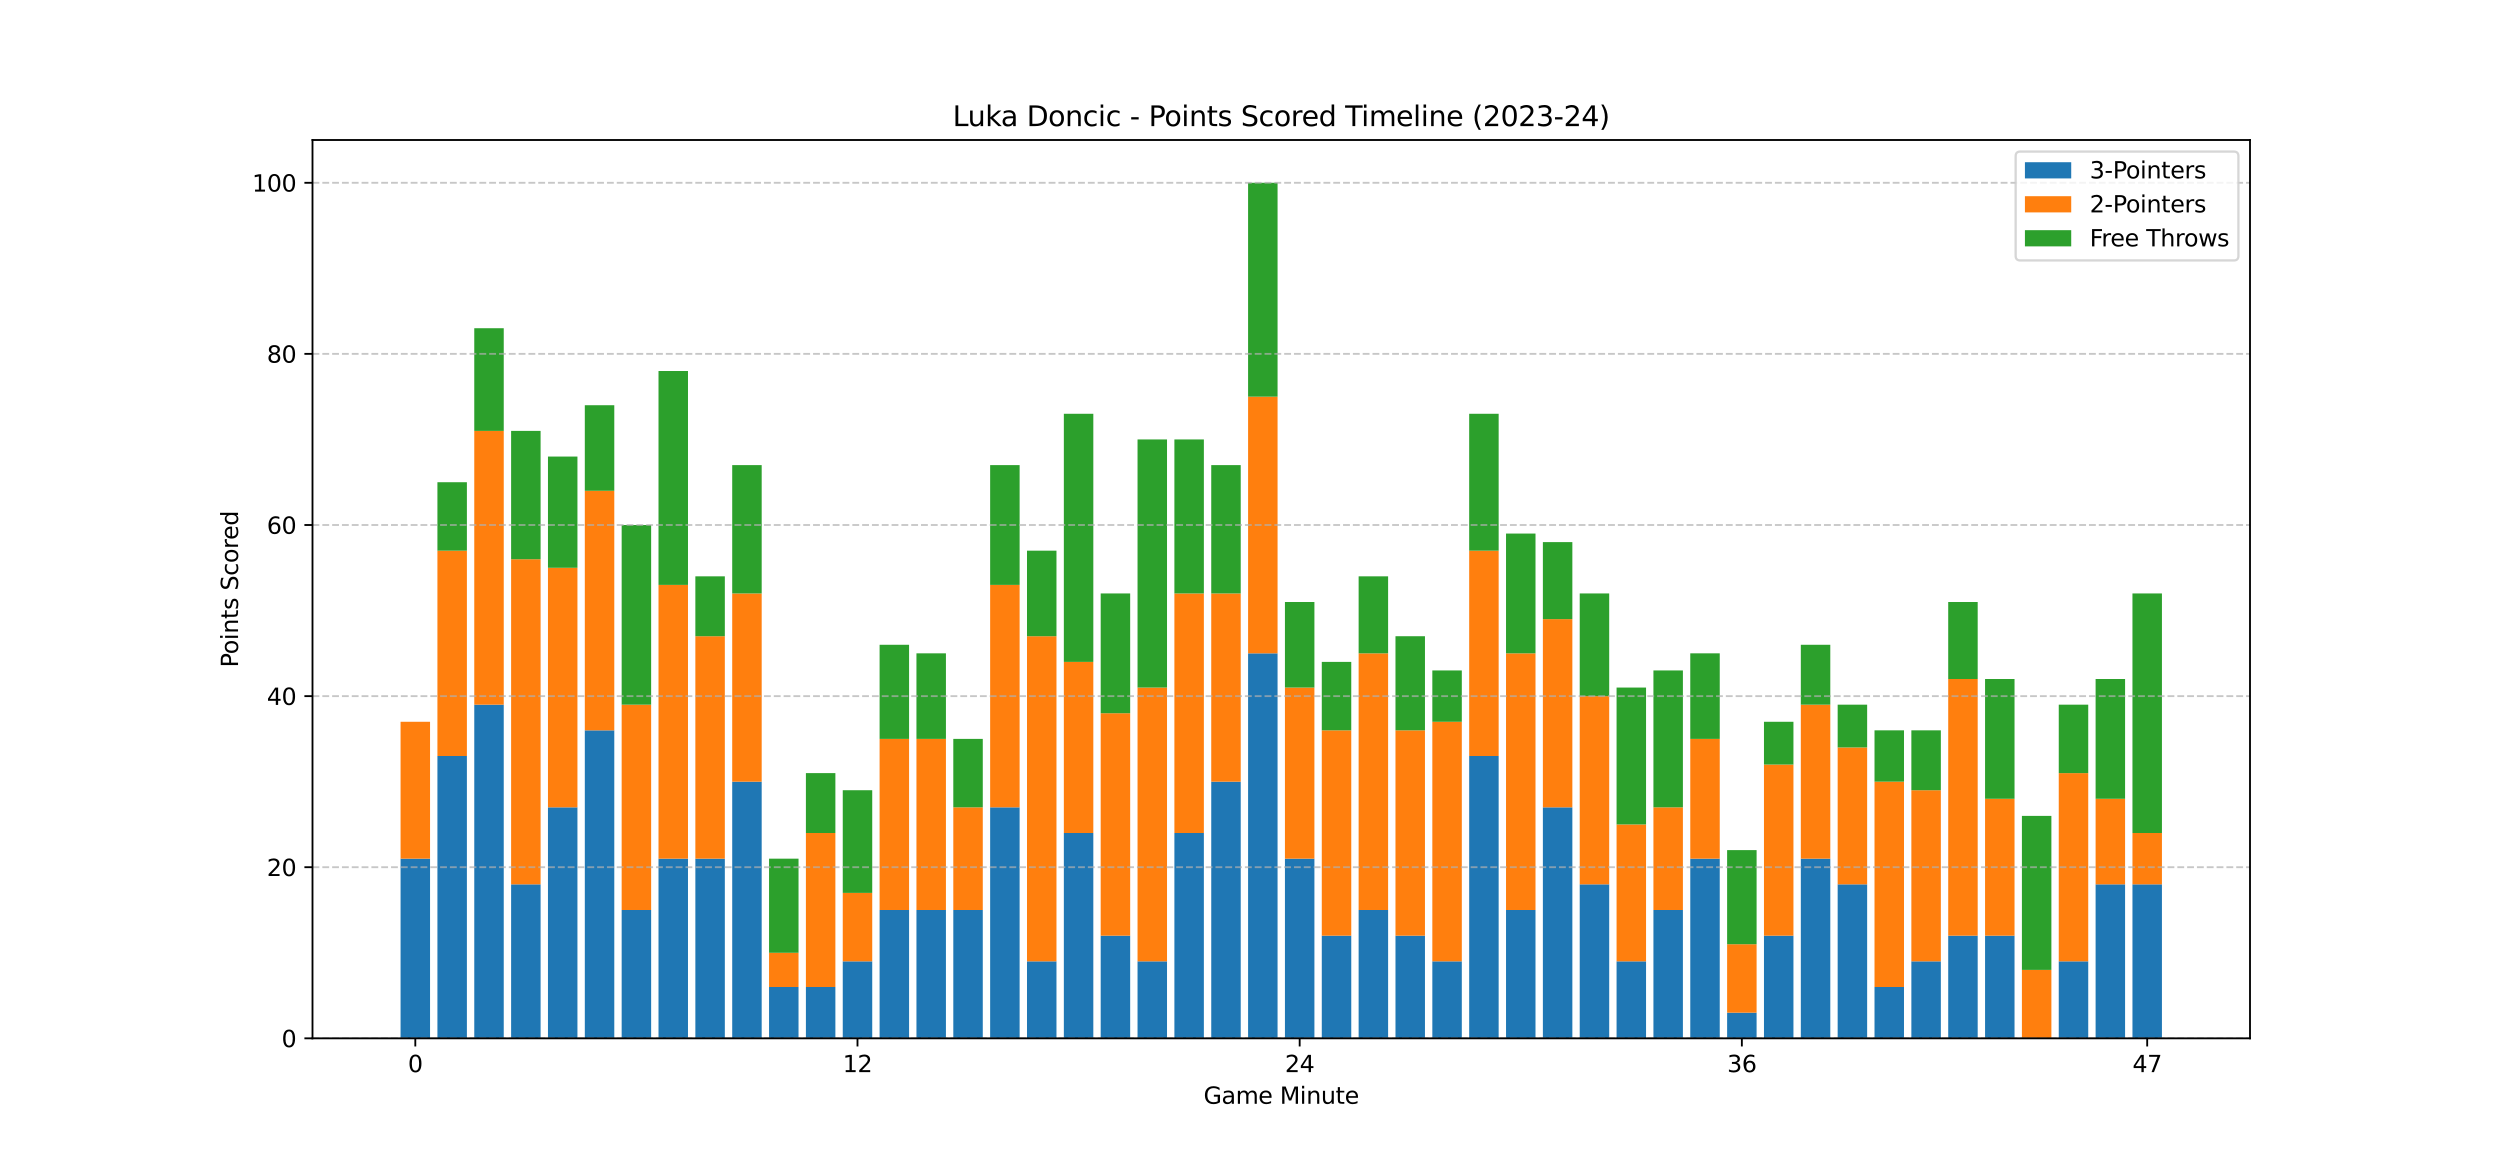 <?xml version="1.0" encoding="utf-8" standalone="no"?>
<!DOCTYPE svg PUBLIC "-//W3C//DTD SVG 1.1//EN"
  "http://www.w3.org/Graphics/SVG/1.1/DTD/svg11.dtd">
<svg xmlns:xlink="http://www.w3.org/1999/xlink" width="1080pt" height="504pt" viewBox="0 0 1080 504" xmlns="http://www.w3.org/2000/svg" version="1.1">
 <defs>
  <style type="text/css">*{stroke-linejoin: round; stroke-linecap: butt}</style>
 </defs>
 <g id="figure_1">
  <g id="patch_1">
   <path d="M 0 504 
L 1080 504 
L 1080 0 
L 0 0 
z
" style="fill: #ffffff"/>
  </g>
  <g id="axes_1">
   <g id="patch_2">
    <path d="M 135 448.56 
L 972 448.56 
L 972 60.48 
L 135 60.48 
z
" style="fill: #ffffff"/>
   </g>
   <g id="patch_3">
    <path d="M 173.045 448.56 
L 185.78 448.56 
L 185.78 370.944 
L 173.045 370.944 
z
" clip-path="url(#p1719768bcd)" style="fill: #1f77b4"/>
   </g>
   <g id="patch_4">
    <path d="M 188.964 448.56 
L 201.699 448.56 
L 201.699 326.592 
L 188.964 326.592 
z
" clip-path="url(#p1719768bcd)" style="fill: #1f77b4"/>
   </g>
   <g id="patch_5">
    <path d="M 204.883 448.56 
L 217.618 448.56 
L 217.618 304.416 
L 204.883 304.416 
z
" clip-path="url(#p1719768bcd)" style="fill: #1f77b4"/>
   </g>
   <g id="patch_6">
    <path d="M 220.801 448.56 
L 233.536 448.56 
L 233.536 382.032 
L 220.801 382.032 
z
" clip-path="url(#p1719768bcd)" style="fill: #1f77b4"/>
   </g>
   <g id="patch_7">
    <path d="M 236.72 448.56 
L 249.455 448.56 
L 249.455 348.768 
L 236.72 348.768 
z
" clip-path="url(#p1719768bcd)" style="fill: #1f77b4"/>
   </g>
   <g id="patch_8">
    <path d="M 252.638 448.56 
L 265.373 448.56 
L 265.373 315.504 
L 252.638 315.504 
z
" clip-path="url(#p1719768bcd)" style="fill: #1f77b4"/>
   </g>
   <g id="patch_9">
    <path d="M 268.557 448.56 
L 281.292 448.56 
L 281.292 393.12 
L 268.557 393.12 
z
" clip-path="url(#p1719768bcd)" style="fill: #1f77b4"/>
   </g>
   <g id="patch_10">
    <path d="M 284.476 448.56 
L 297.211 448.56 
L 297.211 370.944 
L 284.476 370.944 
z
" clip-path="url(#p1719768bcd)" style="fill: #1f77b4"/>
   </g>
   <g id="patch_11">
    <path d="M 300.394 448.56 
L 313.129 448.56 
L 313.129 370.944 
L 300.394 370.944 
z
" clip-path="url(#p1719768bcd)" style="fill: #1f77b4"/>
   </g>
   <g id="patch_12">
    <path d="M 316.313 448.56 
L 329.048 448.56 
L 329.048 337.68 
L 316.313 337.68 
z
" clip-path="url(#p1719768bcd)" style="fill: #1f77b4"/>
   </g>
   <g id="patch_13">
    <path d="M 332.231 448.56 
L 344.966 448.56 
L 344.966 426.384 
L 332.231 426.384 
z
" clip-path="url(#p1719768bcd)" style="fill: #1f77b4"/>
   </g>
   <g id="patch_14">
    <path d="M 348.15 448.56 
L 360.885 448.56 
L 360.885 426.384 
L 348.15 426.384 
z
" clip-path="url(#p1719768bcd)" style="fill: #1f77b4"/>
   </g>
   <g id="patch_15">
    <path d="M 364.069 448.56 
L 376.804 448.56 
L 376.804 415.296 
L 364.069 415.296 
z
" clip-path="url(#p1719768bcd)" style="fill: #1f77b4"/>
   </g>
   <g id="patch_16">
    <path d="M 379.987 448.56 
L 392.722 448.56 
L 392.722 393.12 
L 379.987 393.12 
z
" clip-path="url(#p1719768bcd)" style="fill: #1f77b4"/>
   </g>
   <g id="patch_17">
    <path d="M 395.906 448.56 
L 408.641 448.56 
L 408.641 393.12 
L 395.906 393.12 
z
" clip-path="url(#p1719768bcd)" style="fill: #1f77b4"/>
   </g>
   <g id="patch_18">
    <path d="M 411.824 448.56 
L 424.559 448.56 
L 424.559 393.12 
L 411.824 393.12 
z
" clip-path="url(#p1719768bcd)" style="fill: #1f77b4"/>
   </g>
   <g id="patch_19">
    <path d="M 427.743 448.56 
L 440.478 448.56 
L 440.478 348.768 
L 427.743 348.768 
z
" clip-path="url(#p1719768bcd)" style="fill: #1f77b4"/>
   </g>
   <g id="patch_20">
    <path d="M 443.662 448.56 
L 456.397 448.56 
L 456.397 415.296 
L 443.662 415.296 
z
" clip-path="url(#p1719768bcd)" style="fill: #1f77b4"/>
   </g>
   <g id="patch_21">
    <path d="M 459.58 448.56 
L 472.315 448.56 
L 472.315 359.856 
L 459.58 359.856 
z
" clip-path="url(#p1719768bcd)" style="fill: #1f77b4"/>
   </g>
   <g id="patch_22">
    <path d="M 475.499 448.56 
L 488.234 448.56 
L 488.234 404.208 
L 475.499 404.208 
z
" clip-path="url(#p1719768bcd)" style="fill: #1f77b4"/>
   </g>
   <g id="patch_23">
    <path d="M 491.417 448.56 
L 504.152 448.56 
L 504.152 415.296 
L 491.417 415.296 
z
" clip-path="url(#p1719768bcd)" style="fill: #1f77b4"/>
   </g>
   <g id="patch_24">
    <path d="M 507.336 448.56 
L 520.071 448.56 
L 520.071 359.856 
L 507.336 359.856 
z
" clip-path="url(#p1719768bcd)" style="fill: #1f77b4"/>
   </g>
   <g id="patch_25">
    <path d="M 523.255 448.56 
L 535.99 448.56 
L 535.99 337.68 
L 523.255 337.68 
z
" clip-path="url(#p1719768bcd)" style="fill: #1f77b4"/>
   </g>
   <g id="patch_26">
    <path d="M 539.173 448.56 
L 551.908 448.56 
L 551.908 282.24 
L 539.173 282.24 
z
" clip-path="url(#p1719768bcd)" style="fill: #1f77b4"/>
   </g>
   <g id="patch_27">
    <path d="M 555.092 448.56 
L 567.827 448.56 
L 567.827 370.944 
L 555.092 370.944 
z
" clip-path="url(#p1719768bcd)" style="fill: #1f77b4"/>
   </g>
   <g id="patch_28">
    <path d="M 571.01 448.56 
L 583.745 448.56 
L 583.745 404.208 
L 571.01 404.208 
z
" clip-path="url(#p1719768bcd)" style="fill: #1f77b4"/>
   </g>
   <g id="patch_29">
    <path d="M 586.929 448.56 
L 599.664 448.56 
L 599.664 393.12 
L 586.929 393.12 
z
" clip-path="url(#p1719768bcd)" style="fill: #1f77b4"/>
   </g>
   <g id="patch_30">
    <path d="M 602.848 448.56 
L 615.583 448.56 
L 615.583 404.208 
L 602.848 404.208 
z
" clip-path="url(#p1719768bcd)" style="fill: #1f77b4"/>
   </g>
   <g id="patch_31">
    <path d="M 618.766 448.56 
L 631.501 448.56 
L 631.501 415.296 
L 618.766 415.296 
z
" clip-path="url(#p1719768bcd)" style="fill: #1f77b4"/>
   </g>
   <g id="patch_32">
    <path d="M 634.685 448.56 
L 647.42 448.56 
L 647.42 326.592 
L 634.685 326.592 
z
" clip-path="url(#p1719768bcd)" style="fill: #1f77b4"/>
   </g>
   <g id="patch_33">
    <path d="M 650.603 448.56 
L 663.338 448.56 
L 663.338 393.12 
L 650.603 393.12 
z
" clip-path="url(#p1719768bcd)" style="fill: #1f77b4"/>
   </g>
   <g id="patch_34">
    <path d="M 666.522 448.56 
L 679.257 448.56 
L 679.257 348.768 
L 666.522 348.768 
z
" clip-path="url(#p1719768bcd)" style="fill: #1f77b4"/>
   </g>
   <g id="patch_35">
    <path d="M 682.441 448.56 
L 695.176 448.56 
L 695.176 382.032 
L 682.441 382.032 
z
" clip-path="url(#p1719768bcd)" style="fill: #1f77b4"/>
   </g>
   <g id="patch_36">
    <path d="M 698.359 448.56 
L 711.094 448.56 
L 711.094 415.296 
L 698.359 415.296 
z
" clip-path="url(#p1719768bcd)" style="fill: #1f77b4"/>
   </g>
   <g id="patch_37">
    <path d="M 714.278 448.56 
L 727.013 448.56 
L 727.013 393.12 
L 714.278 393.12 
z
" clip-path="url(#p1719768bcd)" style="fill: #1f77b4"/>
   </g>
   <g id="patch_38">
    <path d="M 730.196 448.56 
L 742.931 448.56 
L 742.931 370.944 
L 730.196 370.944 
z
" clip-path="url(#p1719768bcd)" style="fill: #1f77b4"/>
   </g>
   <g id="patch_39">
    <path d="M 746.115 448.56 
L 758.85 448.56 
L 758.85 437.472 
L 746.115 437.472 
z
" clip-path="url(#p1719768bcd)" style="fill: #1f77b4"/>
   </g>
   <g id="patch_40">
    <path d="M 762.034 448.56 
L 774.769 448.56 
L 774.769 404.208 
L 762.034 404.208 
z
" clip-path="url(#p1719768bcd)" style="fill: #1f77b4"/>
   </g>
   <g id="patch_41">
    <path d="M 777.952 448.56 
L 790.687 448.56 
L 790.687 370.944 
L 777.952 370.944 
z
" clip-path="url(#p1719768bcd)" style="fill: #1f77b4"/>
   </g>
   <g id="patch_42">
    <path d="M 793.871 448.56 
L 806.606 448.56 
L 806.606 382.032 
L 793.871 382.032 
z
" clip-path="url(#p1719768bcd)" style="fill: #1f77b4"/>
   </g>
   <g id="patch_43">
    <path d="M 809.789 448.56 
L 822.524 448.56 
L 822.524 426.384 
L 809.789 426.384 
z
" clip-path="url(#p1719768bcd)" style="fill: #1f77b4"/>
   </g>
   <g id="patch_44">
    <path d="M 825.708 448.56 
L 838.443 448.56 
L 838.443 415.296 
L 825.708 415.296 
z
" clip-path="url(#p1719768bcd)" style="fill: #1f77b4"/>
   </g>
   <g id="patch_45">
    <path d="M 841.627 448.56 
L 854.362 448.56 
L 854.362 404.208 
L 841.627 404.208 
z
" clip-path="url(#p1719768bcd)" style="fill: #1f77b4"/>
   </g>
   <g id="patch_46">
    <path d="M 857.545 448.56 
L 870.28 448.56 
L 870.28 404.208 
L 857.545 404.208 
z
" clip-path="url(#p1719768bcd)" style="fill: #1f77b4"/>
   </g>
   <g id="patch_47">
    <path d="M 873.464 448.56 
L 886.199 448.56 
L 886.199 448.56 
L 873.464 448.56 
z
" clip-path="url(#p1719768bcd)" style="fill: #1f77b4"/>
   </g>
   <g id="patch_48">
    <path d="M 889.382 448.56 
L 902.117 448.56 
L 902.117 415.296 
L 889.382 415.296 
z
" clip-path="url(#p1719768bcd)" style="fill: #1f77b4"/>
   </g>
   <g id="patch_49">
    <path d="M 905.301 448.56 
L 918.036 448.56 
L 918.036 382.032 
L 905.301 382.032 
z
" clip-path="url(#p1719768bcd)" style="fill: #1f77b4"/>
   </g>
   <g id="patch_50">
    <path d="M 921.22 448.56 
L 933.955 448.56 
L 933.955 382.032 
L 921.22 382.032 
z
" clip-path="url(#p1719768bcd)" style="fill: #1f77b4"/>
   </g>
   <g id="patch_51">
    <path d="M 173.045 370.944 
L 185.78 370.944 
L 185.78 311.808 
L 173.045 311.808 
z
" clip-path="url(#p1719768bcd)" style="fill: #ff7f0e"/>
   </g>
   <g id="patch_52">
    <path d="M 188.964 326.592 
L 201.699 326.592 
L 201.699 237.888 
L 188.964 237.888 
z
" clip-path="url(#p1719768bcd)" style="fill: #ff7f0e"/>
   </g>
   <g id="patch_53">
    <path d="M 204.883 304.416 
L 217.618 304.416 
L 217.618 186.144 
L 204.883 186.144 
z
" clip-path="url(#p1719768bcd)" style="fill: #ff7f0e"/>
   </g>
   <g id="patch_54">
    <path d="M 220.801 382.032 
L 233.536 382.032 
L 233.536 241.584 
L 220.801 241.584 
z
" clip-path="url(#p1719768bcd)" style="fill: #ff7f0e"/>
   </g>
   <g id="patch_55">
    <path d="M 236.72 348.768 
L 249.455 348.768 
L 249.455 245.28 
L 236.72 245.28 
z
" clip-path="url(#p1719768bcd)" style="fill: #ff7f0e"/>
   </g>
   <g id="patch_56">
    <path d="M 252.638 315.504 
L 265.373 315.504 
L 265.373 212.016 
L 252.638 212.016 
z
" clip-path="url(#p1719768bcd)" style="fill: #ff7f0e"/>
   </g>
   <g id="patch_57">
    <path d="M 268.557 393.12 
L 281.292 393.12 
L 281.292 304.416 
L 268.557 304.416 
z
" clip-path="url(#p1719768bcd)" style="fill: #ff7f0e"/>
   </g>
   <g id="patch_58">
    <path d="M 284.476 370.944 
L 297.211 370.944 
L 297.211 252.672 
L 284.476 252.672 
z
" clip-path="url(#p1719768bcd)" style="fill: #ff7f0e"/>
   </g>
   <g id="patch_59">
    <path d="M 300.394 370.944 
L 313.129 370.944 
L 313.129 274.848 
L 300.394 274.848 
z
" clip-path="url(#p1719768bcd)" style="fill: #ff7f0e"/>
   </g>
   <g id="patch_60">
    <path d="M 316.313 337.68 
L 329.048 337.68 
L 329.048 256.368 
L 316.313 256.368 
z
" clip-path="url(#p1719768bcd)" style="fill: #ff7f0e"/>
   </g>
   <g id="patch_61">
    <path d="M 332.231 426.384 
L 344.966 426.384 
L 344.966 411.6 
L 332.231 411.6 
z
" clip-path="url(#p1719768bcd)" style="fill: #ff7f0e"/>
   </g>
   <g id="patch_62">
    <path d="M 348.15 426.384 
L 360.885 426.384 
L 360.885 359.856 
L 348.15 359.856 
z
" clip-path="url(#p1719768bcd)" style="fill: #ff7f0e"/>
   </g>
   <g id="patch_63">
    <path d="M 364.069 415.296 
L 376.804 415.296 
L 376.804 385.728 
L 364.069 385.728 
z
" clip-path="url(#p1719768bcd)" style="fill: #ff7f0e"/>
   </g>
   <g id="patch_64">
    <path d="M 379.987 393.12 
L 392.722 393.12 
L 392.722 319.2 
L 379.987 319.2 
z
" clip-path="url(#p1719768bcd)" style="fill: #ff7f0e"/>
   </g>
   <g id="patch_65">
    <path d="M 395.906 393.12 
L 408.641 393.12 
L 408.641 319.2 
L 395.906 319.2 
z
" clip-path="url(#p1719768bcd)" style="fill: #ff7f0e"/>
   </g>
   <g id="patch_66">
    <path d="M 411.824 393.12 
L 424.559 393.12 
L 424.559 348.768 
L 411.824 348.768 
z
" clip-path="url(#p1719768bcd)" style="fill: #ff7f0e"/>
   </g>
   <g id="patch_67">
    <path d="M 427.743 348.768 
L 440.478 348.768 
L 440.478 252.672 
L 427.743 252.672 
z
" clip-path="url(#p1719768bcd)" style="fill: #ff7f0e"/>
   </g>
   <g id="patch_68">
    <path d="M 443.662 415.296 
L 456.397 415.296 
L 456.397 274.848 
L 443.662 274.848 
z
" clip-path="url(#p1719768bcd)" style="fill: #ff7f0e"/>
   </g>
   <g id="patch_69">
    <path d="M 459.58 359.856 
L 472.315 359.856 
L 472.315 285.936 
L 459.58 285.936 
z
" clip-path="url(#p1719768bcd)" style="fill: #ff7f0e"/>
   </g>
   <g id="patch_70">
    <path d="M 475.499 404.208 
L 488.234 404.208 
L 488.234 308.112 
L 475.499 308.112 
z
" clip-path="url(#p1719768bcd)" style="fill: #ff7f0e"/>
   </g>
   <g id="patch_71">
    <path d="M 491.417 415.296 
L 504.152 415.296 
L 504.152 297.024 
L 491.417 297.024 
z
" clip-path="url(#p1719768bcd)" style="fill: #ff7f0e"/>
   </g>
   <g id="patch_72">
    <path d="M 507.336 359.856 
L 520.071 359.856 
L 520.071 256.368 
L 507.336 256.368 
z
" clip-path="url(#p1719768bcd)" style="fill: #ff7f0e"/>
   </g>
   <g id="patch_73">
    <path d="M 523.255 337.68 
L 535.99 337.68 
L 535.99 256.368 
L 523.255 256.368 
z
" clip-path="url(#p1719768bcd)" style="fill: #ff7f0e"/>
   </g>
   <g id="patch_74">
    <path d="M 539.173 282.24 
L 551.908 282.24 
L 551.908 171.36 
L 539.173 171.36 
z
" clip-path="url(#p1719768bcd)" style="fill: #ff7f0e"/>
   </g>
   <g id="patch_75">
    <path d="M 555.092 370.944 
L 567.827 370.944 
L 567.827 297.024 
L 555.092 297.024 
z
" clip-path="url(#p1719768bcd)" style="fill: #ff7f0e"/>
   </g>
   <g id="patch_76">
    <path d="M 571.01 404.208 
L 583.745 404.208 
L 583.745 315.504 
L 571.01 315.504 
z
" clip-path="url(#p1719768bcd)" style="fill: #ff7f0e"/>
   </g>
   <g id="patch_77">
    <path d="M 586.929 393.12 
L 599.664 393.12 
L 599.664 282.24 
L 586.929 282.24 
z
" clip-path="url(#p1719768bcd)" style="fill: #ff7f0e"/>
   </g>
   <g id="patch_78">
    <path d="M 602.848 404.208 
L 615.583 404.208 
L 615.583 315.504 
L 602.848 315.504 
z
" clip-path="url(#p1719768bcd)" style="fill: #ff7f0e"/>
   </g>
   <g id="patch_79">
    <path d="M 618.766 415.296 
L 631.501 415.296 
L 631.501 311.808 
L 618.766 311.808 
z
" clip-path="url(#p1719768bcd)" style="fill: #ff7f0e"/>
   </g>
   <g id="patch_80">
    <path d="M 634.685 326.592 
L 647.42 326.592 
L 647.42 237.888 
L 634.685 237.888 
z
" clip-path="url(#p1719768bcd)" style="fill: #ff7f0e"/>
   </g>
   <g id="patch_81">
    <path d="M 650.603 393.12 
L 663.338 393.12 
L 663.338 282.24 
L 650.603 282.24 
z
" clip-path="url(#p1719768bcd)" style="fill: #ff7f0e"/>
   </g>
   <g id="patch_82">
    <path d="M 666.522 348.768 
L 679.257 348.768 
L 679.257 267.456 
L 666.522 267.456 
z
" clip-path="url(#p1719768bcd)" style="fill: #ff7f0e"/>
   </g>
   <g id="patch_83">
    <path d="M 682.441 382.032 
L 695.176 382.032 
L 695.176 300.72 
L 682.441 300.72 
z
" clip-path="url(#p1719768bcd)" style="fill: #ff7f0e"/>
   </g>
   <g id="patch_84">
    <path d="M 698.359 415.296 
L 711.094 415.296 
L 711.094 356.16 
L 698.359 356.16 
z
" clip-path="url(#p1719768bcd)" style="fill: #ff7f0e"/>
   </g>
   <g id="patch_85">
    <path d="M 714.278 393.12 
L 727.013 393.12 
L 727.013 348.768 
L 714.278 348.768 
z
" clip-path="url(#p1719768bcd)" style="fill: #ff7f0e"/>
   </g>
   <g id="patch_86">
    <path d="M 730.196 370.944 
L 742.931 370.944 
L 742.931 319.2 
L 730.196 319.2 
z
" clip-path="url(#p1719768bcd)" style="fill: #ff7f0e"/>
   </g>
   <g id="patch_87">
    <path d="M 746.115 437.472 
L 758.85 437.472 
L 758.85 407.904 
L 746.115 407.904 
z
" clip-path="url(#p1719768bcd)" style="fill: #ff7f0e"/>
   </g>
   <g id="patch_88">
    <path d="M 762.034 404.208 
L 774.769 404.208 
L 774.769 330.288 
L 762.034 330.288 
z
" clip-path="url(#p1719768bcd)" style="fill: #ff7f0e"/>
   </g>
   <g id="patch_89">
    <path d="M 777.952 370.944 
L 790.687 370.944 
L 790.687 304.416 
L 777.952 304.416 
z
" clip-path="url(#p1719768bcd)" style="fill: #ff7f0e"/>
   </g>
   <g id="patch_90">
    <path d="M 793.871 382.032 
L 806.606 382.032 
L 806.606 322.896 
L 793.871 322.896 
z
" clip-path="url(#p1719768bcd)" style="fill: #ff7f0e"/>
   </g>
   <g id="patch_91">
    <path d="M 809.789 426.384 
L 822.524 426.384 
L 822.524 337.68 
L 809.789 337.68 
z
" clip-path="url(#p1719768bcd)" style="fill: #ff7f0e"/>
   </g>
   <g id="patch_92">
    <path d="M 825.708 415.296 
L 838.443 415.296 
L 838.443 341.376 
L 825.708 341.376 
z
" clip-path="url(#p1719768bcd)" style="fill: #ff7f0e"/>
   </g>
   <g id="patch_93">
    <path d="M 841.627 404.208 
L 854.362 404.208 
L 854.362 293.328 
L 841.627 293.328 
z
" clip-path="url(#p1719768bcd)" style="fill: #ff7f0e"/>
   </g>
   <g id="patch_94">
    <path d="M 857.545 404.208 
L 870.28 404.208 
L 870.28 345.072 
L 857.545 345.072 
z
" clip-path="url(#p1719768bcd)" style="fill: #ff7f0e"/>
   </g>
   <g id="patch_95">
    <path d="M 873.464 448.56 
L 886.199 448.56 
L 886.199 418.992 
L 873.464 418.992 
z
" clip-path="url(#p1719768bcd)" style="fill: #ff7f0e"/>
   </g>
   <g id="patch_96">
    <path d="M 889.382 415.296 
L 902.117 415.296 
L 902.117 333.984 
L 889.382 333.984 
z
" clip-path="url(#p1719768bcd)" style="fill: #ff7f0e"/>
   </g>
   <g id="patch_97">
    <path d="M 905.301 382.032 
L 918.036 382.032 
L 918.036 345.072 
L 905.301 345.072 
z
" clip-path="url(#p1719768bcd)" style="fill: #ff7f0e"/>
   </g>
   <g id="patch_98">
    <path d="M 921.22 382.032 
L 933.955 382.032 
L 933.955 359.856 
L 921.22 359.856 
z
" clip-path="url(#p1719768bcd)" style="fill: #ff7f0e"/>
   </g>
   <g id="patch_99">
    <path d="M 173.045 311.808 
L 185.78 311.808 
L 185.78 311.808 
L 173.045 311.808 
z
" clip-path="url(#p1719768bcd)" style="fill: #2ca02c"/>
   </g>
   <g id="patch_100">
    <path d="M 188.964 237.888 
L 201.699 237.888 
L 201.699 208.32 
L 188.964 208.32 
z
" clip-path="url(#p1719768bcd)" style="fill: #2ca02c"/>
   </g>
   <g id="patch_101">
    <path d="M 204.883 186.144 
L 217.618 186.144 
L 217.618 141.792 
L 204.883 141.792 
z
" clip-path="url(#p1719768bcd)" style="fill: #2ca02c"/>
   </g>
   <g id="patch_102">
    <path d="M 220.801 241.584 
L 233.536 241.584 
L 233.536 186.144 
L 220.801 186.144 
z
" clip-path="url(#p1719768bcd)" style="fill: #2ca02c"/>
   </g>
   <g id="patch_103">
    <path d="M 236.72 245.28 
L 249.455 245.28 
L 249.455 197.232 
L 236.72 197.232 
z
" clip-path="url(#p1719768bcd)" style="fill: #2ca02c"/>
   </g>
   <g id="patch_104">
    <path d="M 252.638 212.016 
L 265.373 212.016 
L 265.373 175.056 
L 252.638 175.056 
z
" clip-path="url(#p1719768bcd)" style="fill: #2ca02c"/>
   </g>
   <g id="patch_105">
    <path d="M 268.557 304.416 
L 281.292 304.416 
L 281.292 226.8 
L 268.557 226.8 
z
" clip-path="url(#p1719768bcd)" style="fill: #2ca02c"/>
   </g>
   <g id="patch_106">
    <path d="M 284.476 252.672 
L 297.211 252.672 
L 297.211 160.272 
L 284.476 160.272 
z
" clip-path="url(#p1719768bcd)" style="fill: #2ca02c"/>
   </g>
   <g id="patch_107">
    <path d="M 300.394 274.848 
L 313.129 274.848 
L 313.129 248.976 
L 300.394 248.976 
z
" clip-path="url(#p1719768bcd)" style="fill: #2ca02c"/>
   </g>
   <g id="patch_108">
    <path d="M 316.313 256.368 
L 329.048 256.368 
L 329.048 200.928 
L 316.313 200.928 
z
" clip-path="url(#p1719768bcd)" style="fill: #2ca02c"/>
   </g>
   <g id="patch_109">
    <path d="M 332.231 411.6 
L 344.966 411.6 
L 344.966 370.944 
L 332.231 370.944 
z
" clip-path="url(#p1719768bcd)" style="fill: #2ca02c"/>
   </g>
   <g id="patch_110">
    <path d="M 348.15 359.856 
L 360.885 359.856 
L 360.885 333.984 
L 348.15 333.984 
z
" clip-path="url(#p1719768bcd)" style="fill: #2ca02c"/>
   </g>
   <g id="patch_111">
    <path d="M 364.069 385.728 
L 376.804 385.728 
L 376.804 341.376 
L 364.069 341.376 
z
" clip-path="url(#p1719768bcd)" style="fill: #2ca02c"/>
   </g>
   <g id="patch_112">
    <path d="M 379.987 319.2 
L 392.722 319.2 
L 392.722 278.544 
L 379.987 278.544 
z
" clip-path="url(#p1719768bcd)" style="fill: #2ca02c"/>
   </g>
   <g id="patch_113">
    <path d="M 395.906 319.2 
L 408.641 319.2 
L 408.641 282.24 
L 395.906 282.24 
z
" clip-path="url(#p1719768bcd)" style="fill: #2ca02c"/>
   </g>
   <g id="patch_114">
    <path d="M 411.824 348.768 
L 424.559 348.768 
L 424.559 319.2 
L 411.824 319.2 
z
" clip-path="url(#p1719768bcd)" style="fill: #2ca02c"/>
   </g>
   <g id="patch_115">
    <path d="M 427.743 252.672 
L 440.478 252.672 
L 440.478 200.928 
L 427.743 200.928 
z
" clip-path="url(#p1719768bcd)" style="fill: #2ca02c"/>
   </g>
   <g id="patch_116">
    <path d="M 443.662 274.848 
L 456.397 274.848 
L 456.397 237.888 
L 443.662 237.888 
z
" clip-path="url(#p1719768bcd)" style="fill: #2ca02c"/>
   </g>
   <g id="patch_117">
    <path d="M 459.58 285.936 
L 472.315 285.936 
L 472.315 178.752 
L 459.58 178.752 
z
" clip-path="url(#p1719768bcd)" style="fill: #2ca02c"/>
   </g>
   <g id="patch_118">
    <path d="M 475.499 308.112 
L 488.234 308.112 
L 488.234 256.368 
L 475.499 256.368 
z
" clip-path="url(#p1719768bcd)" style="fill: #2ca02c"/>
   </g>
   <g id="patch_119">
    <path d="M 491.417 297.024 
L 504.152 297.024 
L 504.152 189.84 
L 491.417 189.84 
z
" clip-path="url(#p1719768bcd)" style="fill: #2ca02c"/>
   </g>
   <g id="patch_120">
    <path d="M 507.336 256.368 
L 520.071 256.368 
L 520.071 189.84 
L 507.336 189.84 
z
" clip-path="url(#p1719768bcd)" style="fill: #2ca02c"/>
   </g>
   <g id="patch_121">
    <path d="M 523.255 256.368 
L 535.99 256.368 
L 535.99 200.928 
L 523.255 200.928 
z
" clip-path="url(#p1719768bcd)" style="fill: #2ca02c"/>
   </g>
   <g id="patch_122">
    <path d="M 539.173 171.36 
L 551.908 171.36 
L 551.908 78.96 
L 539.173 78.96 
z
" clip-path="url(#p1719768bcd)" style="fill: #2ca02c"/>
   </g>
   <g id="patch_123">
    <path d="M 555.092 297.024 
L 567.827 297.024 
L 567.827 260.064 
L 555.092 260.064 
z
" clip-path="url(#p1719768bcd)" style="fill: #2ca02c"/>
   </g>
   <g id="patch_124">
    <path d="M 571.01 315.504 
L 583.745 315.504 
L 583.745 285.936 
L 571.01 285.936 
z
" clip-path="url(#p1719768bcd)" style="fill: #2ca02c"/>
   </g>
   <g id="patch_125">
    <path d="M 586.929 282.24 
L 599.664 282.24 
L 599.664 248.976 
L 586.929 248.976 
z
" clip-path="url(#p1719768bcd)" style="fill: #2ca02c"/>
   </g>
   <g id="patch_126">
    <path d="M 602.848 315.504 
L 615.583 315.504 
L 615.583 274.848 
L 602.848 274.848 
z
" clip-path="url(#p1719768bcd)" style="fill: #2ca02c"/>
   </g>
   <g id="patch_127">
    <path d="M 618.766 311.808 
L 631.501 311.808 
L 631.501 289.632 
L 618.766 289.632 
z
" clip-path="url(#p1719768bcd)" style="fill: #2ca02c"/>
   </g>
   <g id="patch_128">
    <path d="M 634.685 237.888 
L 647.42 237.888 
L 647.42 178.752 
L 634.685 178.752 
z
" clip-path="url(#p1719768bcd)" style="fill: #2ca02c"/>
   </g>
   <g id="patch_129">
    <path d="M 650.603 282.24 
L 663.338 282.24 
L 663.338 230.496 
L 650.603 230.496 
z
" clip-path="url(#p1719768bcd)" style="fill: #2ca02c"/>
   </g>
   <g id="patch_130">
    <path d="M 666.522 267.456 
L 679.257 267.456 
L 679.257 234.192 
L 666.522 234.192 
z
" clip-path="url(#p1719768bcd)" style="fill: #2ca02c"/>
   </g>
   <g id="patch_131">
    <path d="M 682.441 300.72 
L 695.176 300.72 
L 695.176 256.368 
L 682.441 256.368 
z
" clip-path="url(#p1719768bcd)" style="fill: #2ca02c"/>
   </g>
   <g id="patch_132">
    <path d="M 698.359 356.16 
L 711.094 356.16 
L 711.094 297.024 
L 698.359 297.024 
z
" clip-path="url(#p1719768bcd)" style="fill: #2ca02c"/>
   </g>
   <g id="patch_133">
    <path d="M 714.278 348.768 
L 727.013 348.768 
L 727.013 289.632 
L 714.278 289.632 
z
" clip-path="url(#p1719768bcd)" style="fill: #2ca02c"/>
   </g>
   <g id="patch_134">
    <path d="M 730.196 319.2 
L 742.931 319.2 
L 742.931 282.24 
L 730.196 282.24 
z
" clip-path="url(#p1719768bcd)" style="fill: #2ca02c"/>
   </g>
   <g id="patch_135">
    <path d="M 746.115 407.904 
L 758.85 407.904 
L 758.85 367.248 
L 746.115 367.248 
z
" clip-path="url(#p1719768bcd)" style="fill: #2ca02c"/>
   </g>
   <g id="patch_136">
    <path d="M 762.034 330.288 
L 774.769 330.288 
L 774.769 311.808 
L 762.034 311.808 
z
" clip-path="url(#p1719768bcd)" style="fill: #2ca02c"/>
   </g>
   <g id="patch_137">
    <path d="M 777.952 304.416 
L 790.687 304.416 
L 790.687 278.544 
L 777.952 278.544 
z
" clip-path="url(#p1719768bcd)" style="fill: #2ca02c"/>
   </g>
   <g id="patch_138">
    <path d="M 793.871 322.896 
L 806.606 322.896 
L 806.606 304.416 
L 793.871 304.416 
z
" clip-path="url(#p1719768bcd)" style="fill: #2ca02c"/>
   </g>
   <g id="patch_139">
    <path d="M 809.789 337.68 
L 822.524 337.68 
L 822.524 315.504 
L 809.789 315.504 
z
" clip-path="url(#p1719768bcd)" style="fill: #2ca02c"/>
   </g>
   <g id="patch_140">
    <path d="M 825.708 341.376 
L 838.443 341.376 
L 838.443 315.504 
L 825.708 315.504 
z
" clip-path="url(#p1719768bcd)" style="fill: #2ca02c"/>
   </g>
   <g id="patch_141">
    <path d="M 841.627 293.328 
L 854.362 293.328 
L 854.362 260.064 
L 841.627 260.064 
z
" clip-path="url(#p1719768bcd)" style="fill: #2ca02c"/>
   </g>
   <g id="patch_142">
    <path d="M 857.545 345.072 
L 870.28 345.072 
L 870.28 293.328 
L 857.545 293.328 
z
" clip-path="url(#p1719768bcd)" style="fill: #2ca02c"/>
   </g>
   <g id="patch_143">
    <path d="M 873.464 418.992 
L 886.199 418.992 
L 886.199 352.464 
L 873.464 352.464 
z
" clip-path="url(#p1719768bcd)" style="fill: #2ca02c"/>
   </g>
   <g id="patch_144">
    <path d="M 889.382 333.984 
L 902.117 333.984 
L 902.117 304.416 
L 889.382 304.416 
z
" clip-path="url(#p1719768bcd)" style="fill: #2ca02c"/>
   </g>
   <g id="patch_145">
    <path d="M 905.301 345.072 
L 918.036 345.072 
L 918.036 293.328 
L 905.301 293.328 
z
" clip-path="url(#p1719768bcd)" style="fill: #2ca02c"/>
   </g>
   <g id="patch_146">
    <path d="M 921.22 359.856 
L 933.955 359.856 
L 933.955 256.368 
L 921.22 256.368 
z
" clip-path="url(#p1719768bcd)" style="fill: #2ca02c"/>
   </g>
   <g id="matplotlib.axis_1">
    <g id="xtick_1">
     <g id="line2d_1">
      <defs>
       <path id="m995d2e2e6b" d="M 0 0 
L 0 3.5 
" style="stroke: #000000; stroke-width: 0.8"/>
      </defs>
      <g>
       <use xlink:href="#m995d2e2e6b" x="179.413" y="448.56" style="stroke: #000000; stroke-width: 0.8"/>
      </g>
     </g>
     <g id="text_1">
      <!-- 0 -->
      <g transform="translate(176.232 463.158) scale(0.1 -0.1)">
       <defs>
        <path id="DejaVuSans-30" d="M 2034 4250 
Q 1547 4250 1301 3770 
Q 1056 3291 1056 2328 
Q 1056 1369 1301 889 
Q 1547 409 2034 409 
Q 2525 409 2770 889 
Q 3016 1369 3016 2328 
Q 3016 3291 2770 3770 
Q 2525 4250 2034 4250 
z
M 2034 4750 
Q 2819 4750 3233 4129 
Q 3647 3509 3647 2328 
Q 3647 1150 3233 529 
Q 2819 -91 2034 -91 
Q 1250 -91 836 529 
Q 422 1150 422 2328 
Q 422 3509 836 4129 
Q 1250 4750 2034 4750 
z
" transform="scale(0.016)"/>
       </defs>
       <use xlink:href="#DejaVuSans-30"/>
      </g>
     </g>
    </g>
    <g id="xtick_2">
     <g id="line2d_2">
      <g>
       <use xlink:href="#m995d2e2e6b" x="370.436" y="448.56" style="stroke: #000000; stroke-width: 0.8"/>
      </g>
     </g>
     <g id="text_2">
      <!-- 12 -->
      <g transform="translate(364.074 463.158) scale(0.1 -0.1)">
       <defs>
        <path id="DejaVuSans-31" d="M 794 531 
L 1825 531 
L 1825 4091 
L 703 3866 
L 703 4441 
L 1819 4666 
L 2450 4666 
L 2450 531 
L 3481 531 
L 3481 0 
L 794 0 
L 794 531 
z
" transform="scale(0.016)"/>
        <path id="DejaVuSans-32" d="M 1228 531 
L 3431 531 
L 3431 0 
L 469 0 
L 469 531 
Q 828 903 1448 1529 
Q 2069 2156 2228 2338 
Q 2531 2678 2651 2914 
Q 2772 3150 2772 3378 
Q 2772 3750 2511 3984 
Q 2250 4219 1831 4219 
Q 1534 4219 1204 4116 
Q 875 4013 500 3803 
L 500 4441 
Q 881 4594 1212 4672 
Q 1544 4750 1819 4750 
Q 2544 4750 2975 4387 
Q 3406 4025 3406 3419 
Q 3406 3131 3298 2873 
Q 3191 2616 2906 2266 
Q 2828 2175 2409 1742 
Q 1991 1309 1228 531 
z
" transform="scale(0.016)"/>
       </defs>
       <use xlink:href="#DejaVuSans-31"/>
       <use xlink:href="#DejaVuSans-32" transform="translate(63.623 0)"/>
      </g>
     </g>
    </g>
    <g id="xtick_3">
     <g id="line2d_3">
      <g>
       <use xlink:href="#m995d2e2e6b" x="561.459" y="448.56" style="stroke: #000000; stroke-width: 0.8"/>
      </g>
     </g>
     <g id="text_3">
      <!-- 24 -->
      <g transform="translate(555.097 463.158) scale(0.1 -0.1)">
       <defs>
        <path id="DejaVuSans-34" d="M 2419 4116 
L 825 1625 
L 2419 1625 
L 2419 4116 
z
M 2253 4666 
L 3047 4666 
L 3047 1625 
L 3713 1625 
L 3713 1100 
L 3047 1100 
L 3047 0 
L 2419 0 
L 2419 1100 
L 313 1100 
L 313 1709 
L 2253 4666 
z
" transform="scale(0.016)"/>
       </defs>
       <use xlink:href="#DejaVuSans-32"/>
       <use xlink:href="#DejaVuSans-34" transform="translate(63.623 0)"/>
      </g>
     </g>
    </g>
    <g id="xtick_4">
     <g id="line2d_4">
      <g>
       <use xlink:href="#m995d2e2e6b" x="752.483" y="448.56" style="stroke: #000000; stroke-width: 0.8"/>
      </g>
     </g>
     <g id="text_4">
      <!-- 36 -->
      <g transform="translate(746.12 463.158) scale(0.1 -0.1)">
       <defs>
        <path id="DejaVuSans-33" d="M 2597 2516 
Q 3050 2419 3304 2112 
Q 3559 1806 3559 1356 
Q 3559 666 3084 287 
Q 2609 -91 1734 -91 
Q 1441 -91 1130 -33 
Q 819 25 488 141 
L 488 750 
Q 750 597 1062 519 
Q 1375 441 1716 441 
Q 2309 441 2620 675 
Q 2931 909 2931 1356 
Q 2931 1769 2642 2001 
Q 2353 2234 1838 2234 
L 1294 2234 
L 1294 2753 
L 1863 2753 
Q 2328 2753 2575 2939 
Q 2822 3125 2822 3475 
Q 2822 3834 2567 4026 
Q 2313 4219 1838 4219 
Q 1578 4219 1281 4162 
Q 984 4106 628 3988 
L 628 4550 
Q 988 4650 1302 4700 
Q 1616 4750 1894 4750 
Q 2613 4750 3031 4423 
Q 3450 4097 3450 3541 
Q 3450 3153 3228 2886 
Q 3006 2619 2597 2516 
z
" transform="scale(0.016)"/>
        <path id="DejaVuSans-36" d="M 2113 2584 
Q 1688 2584 1439 2293 
Q 1191 2003 1191 1497 
Q 1191 994 1439 701 
Q 1688 409 2113 409 
Q 2538 409 2786 701 
Q 3034 994 3034 1497 
Q 3034 2003 2786 2293 
Q 2538 2584 2113 2584 
z
M 3366 4563 
L 3366 3988 
Q 3128 4100 2886 4159 
Q 2644 4219 2406 4219 
Q 1781 4219 1451 3797 
Q 1122 3375 1075 2522 
Q 1259 2794 1537 2939 
Q 1816 3084 2150 3084 
Q 2853 3084 3261 2657 
Q 3669 2231 3669 1497 
Q 3669 778 3244 343 
Q 2819 -91 2113 -91 
Q 1303 -91 875 529 
Q 447 1150 447 2328 
Q 447 3434 972 4092 
Q 1497 4750 2381 4750 
Q 2619 4750 2861 4703 
Q 3103 4656 3366 4563 
z
" transform="scale(0.016)"/>
       </defs>
       <use xlink:href="#DejaVuSans-33"/>
       <use xlink:href="#DejaVuSans-36" transform="translate(63.623 0)"/>
      </g>
     </g>
    </g>
    <g id="xtick_5">
     <g id="line2d_5">
      <g>
       <use xlink:href="#m995d2e2e6b" x="927.587" y="448.56" style="stroke: #000000; stroke-width: 0.8"/>
      </g>
     </g>
     <g id="text_5">
      <!-- 47 -->
      <g transform="translate(921.225 463.158) scale(0.1 -0.1)">
       <defs>
        <path id="DejaVuSans-37" d="M 525 4666 
L 3525 4666 
L 3525 4397 
L 1831 0 
L 1172 0 
L 2766 4134 
L 525 4134 
L 525 4666 
z
" transform="scale(0.016)"/>
       </defs>
       <use xlink:href="#DejaVuSans-34"/>
       <use xlink:href="#DejaVuSans-37" transform="translate(63.623 0)"/>
      </g>
     </g>
    </g>
    <g id="text_6">
     <!-- Game Minute -->
     <g transform="translate(519.948 476.837) scale(0.1 -0.1)">
      <defs>
       <path id="DejaVuSans-47" d="M 3809 666 
L 3809 1919 
L 2778 1919 
L 2778 2438 
L 4434 2438 
L 4434 434 
Q 4069 175 3628 42 
Q 3188 -91 2688 -91 
Q 1594 -91 976 548 
Q 359 1188 359 2328 
Q 359 3472 976 4111 
Q 1594 4750 2688 4750 
Q 3144 4750 3555 4637 
Q 3966 4525 4313 4306 
L 4313 3634 
Q 3963 3931 3569 4081 
Q 3175 4231 2741 4231 
Q 1884 4231 1454 3753 
Q 1025 3275 1025 2328 
Q 1025 1384 1454 906 
Q 1884 428 2741 428 
Q 3075 428 3337 486 
Q 3600 544 3809 666 
z
" transform="scale(0.016)"/>
       <path id="DejaVuSans-61" d="M 2194 1759 
Q 1497 1759 1228 1600 
Q 959 1441 959 1056 
Q 959 750 1161 570 
Q 1363 391 1709 391 
Q 2188 391 2477 730 
Q 2766 1069 2766 1631 
L 2766 1759 
L 2194 1759 
z
M 3341 1997 
L 3341 0 
L 2766 0 
L 2766 531 
Q 2569 213 2275 61 
Q 1981 -91 1556 -91 
Q 1019 -91 701 211 
Q 384 513 384 1019 
Q 384 1609 779 1909 
Q 1175 2209 1959 2209 
L 2766 2209 
L 2766 2266 
Q 2766 2663 2505 2880 
Q 2244 3097 1772 3097 
Q 1472 3097 1187 3025 
Q 903 2953 641 2809 
L 641 3341 
Q 956 3463 1253 3523 
Q 1550 3584 1831 3584 
Q 2591 3584 2966 3190 
Q 3341 2797 3341 1997 
z
" transform="scale(0.016)"/>
       <path id="DejaVuSans-6d" d="M 3328 2828 
Q 3544 3216 3844 3400 
Q 4144 3584 4550 3584 
Q 5097 3584 5394 3201 
Q 5691 2819 5691 2113 
L 5691 0 
L 5113 0 
L 5113 2094 
Q 5113 2597 4934 2840 
Q 4756 3084 4391 3084 
Q 3944 3084 3684 2787 
Q 3425 2491 3425 1978 
L 3425 0 
L 2847 0 
L 2847 2094 
Q 2847 2600 2669 2842 
Q 2491 3084 2119 3084 
Q 1678 3084 1418 2786 
Q 1159 2488 1159 1978 
L 1159 0 
L 581 0 
L 581 3500 
L 1159 3500 
L 1159 2956 
Q 1356 3278 1631 3431 
Q 1906 3584 2284 3584 
Q 2666 3584 2933 3390 
Q 3200 3197 3328 2828 
z
" transform="scale(0.016)"/>
       <path id="DejaVuSans-65" d="M 3597 1894 
L 3597 1613 
L 953 1613 
Q 991 1019 1311 708 
Q 1631 397 2203 397 
Q 2534 397 2845 478 
Q 3156 559 3463 722 
L 3463 178 
Q 3153 47 2828 -22 
Q 2503 -91 2169 -91 
Q 1331 -91 842 396 
Q 353 884 353 1716 
Q 353 2575 817 3079 
Q 1281 3584 2069 3584 
Q 2775 3584 3186 3129 
Q 3597 2675 3597 1894 
z
M 3022 2063 
Q 3016 2534 2758 2815 
Q 2500 3097 2075 3097 
Q 1594 3097 1305 2825 
Q 1016 2553 972 2059 
L 3022 2063 
z
" transform="scale(0.016)"/>
       <path id="DejaVuSans-20" transform="scale(0.016)"/>
       <path id="DejaVuSans-4d" d="M 628 4666 
L 1569 4666 
L 2759 1491 
L 3956 4666 
L 4897 4666 
L 4897 0 
L 4281 0 
L 4281 4097 
L 3078 897 
L 2444 897 
L 1241 4097 
L 1241 0 
L 628 0 
L 628 4666 
z
" transform="scale(0.016)"/>
       <path id="DejaVuSans-69" d="M 603 3500 
L 1178 3500 
L 1178 0 
L 603 0 
L 603 3500 
z
M 603 4863 
L 1178 4863 
L 1178 4134 
L 603 4134 
L 603 4863 
z
" transform="scale(0.016)"/>
       <path id="DejaVuSans-6e" d="M 3513 2113 
L 3513 0 
L 2938 0 
L 2938 2094 
Q 2938 2591 2744 2837 
Q 2550 3084 2163 3084 
Q 1697 3084 1428 2787 
Q 1159 2491 1159 1978 
L 1159 0 
L 581 0 
L 581 3500 
L 1159 3500 
L 1159 2956 
Q 1366 3272 1645 3428 
Q 1925 3584 2291 3584 
Q 2894 3584 3203 3211 
Q 3513 2838 3513 2113 
z
" transform="scale(0.016)"/>
       <path id="DejaVuSans-75" d="M 544 1381 
L 544 3500 
L 1119 3500 
L 1119 1403 
Q 1119 906 1312 657 
Q 1506 409 1894 409 
Q 2359 409 2629 706 
Q 2900 1003 2900 1516 
L 2900 3500 
L 3475 3500 
L 3475 0 
L 2900 0 
L 2900 538 
Q 2691 219 2414 64 
Q 2138 -91 1772 -91 
Q 1169 -91 856 284 
Q 544 659 544 1381 
z
M 1991 3584 
L 1991 3584 
z
" transform="scale(0.016)"/>
       <path id="DejaVuSans-74" d="M 1172 4494 
L 1172 3500 
L 2356 3500 
L 2356 3053 
L 1172 3053 
L 1172 1153 
Q 1172 725 1289 603 
Q 1406 481 1766 481 
L 2356 481 
L 2356 0 
L 1766 0 
Q 1100 0 847 248 
Q 594 497 594 1153 
L 594 3053 
L 172 3053 
L 172 3500 
L 594 3500 
L 594 4494 
L 1172 4494 
z
" transform="scale(0.016)"/>
      </defs>
      <use xlink:href="#DejaVuSans-47"/>
      <use xlink:href="#DejaVuSans-61" transform="translate(77.49 0)"/>
      <use xlink:href="#DejaVuSans-6d" transform="translate(138.77 0)"/>
      <use xlink:href="#DejaVuSans-65" transform="translate(236.182 0)"/>
      <use xlink:href="#DejaVuSans-20" transform="translate(297.705 0)"/>
      <use xlink:href="#DejaVuSans-4d" transform="translate(329.492 0)"/>
      <use xlink:href="#DejaVuSans-69" transform="translate(415.771 0)"/>
      <use xlink:href="#DejaVuSans-6e" transform="translate(443.555 0)"/>
      <use xlink:href="#DejaVuSans-75" transform="translate(506.934 0)"/>
      <use xlink:href="#DejaVuSans-74" transform="translate(570.312 0)"/>
      <use xlink:href="#DejaVuSans-65" transform="translate(609.521 0)"/>
     </g>
    </g>
   </g>
   <g id="matplotlib.axis_2">
    <g id="ytick_1">
     <g id="line2d_6">
      <path d="M 135 448.56 
L 972 448.56 
" clip-path="url(#p1719768bcd)" style="fill: none; stroke-dasharray: 2.96,1.28; stroke-dashoffset: 0; stroke: #b0b0b0; stroke-opacity: 0.7; stroke-width: 0.8"/>
     </g>
     <g id="line2d_7">
      <defs>
       <path id="m3d4ffffc96" d="M 0 0 
L -3.5 0 
" style="stroke: #000000; stroke-width: 0.8"/>
      </defs>
      <g>
       <use xlink:href="#m3d4ffffc96" x="135" y="448.56" style="stroke: #000000; stroke-width: 0.8"/>
      </g>
     </g>
     <g id="text_7">
      <!-- 0 -->
      <g transform="translate(121.638 452.359) scale(0.1 -0.1)">
       <use xlink:href="#DejaVuSans-30"/>
      </g>
     </g>
    </g>
    <g id="ytick_2">
     <g id="line2d_8">
      <path d="M 135 374.64 
L 972 374.64 
" clip-path="url(#p1719768bcd)" style="fill: none; stroke-dasharray: 2.96,1.28; stroke-dashoffset: 0; stroke: #b0b0b0; stroke-opacity: 0.7; stroke-width: 0.8"/>
     </g>
     <g id="line2d_9">
      <g>
       <use xlink:href="#m3d4ffffc96" x="135" y="374.64" style="stroke: #000000; stroke-width: 0.8"/>
      </g>
     </g>
     <g id="text_8">
      <!-- 20 -->
      <g transform="translate(115.275 378.439) scale(0.1 -0.1)">
       <use xlink:href="#DejaVuSans-32"/>
       <use xlink:href="#DejaVuSans-30" transform="translate(63.623 0)"/>
      </g>
     </g>
    </g>
    <g id="ytick_3">
     <g id="line2d_10">
      <path d="M 135 300.72 
L 972 300.72 
" clip-path="url(#p1719768bcd)" style="fill: none; stroke-dasharray: 2.96,1.28; stroke-dashoffset: 0; stroke: #b0b0b0; stroke-opacity: 0.7; stroke-width: 0.8"/>
     </g>
     <g id="line2d_11">
      <g>
       <use xlink:href="#m3d4ffffc96" x="135" y="300.72" style="stroke: #000000; stroke-width: 0.8"/>
      </g>
     </g>
     <g id="text_9">
      <!-- 40 -->
      <g transform="translate(115.275 304.519) scale(0.1 -0.1)">
       <use xlink:href="#DejaVuSans-34"/>
       <use xlink:href="#DejaVuSans-30" transform="translate(63.623 0)"/>
      </g>
     </g>
    </g>
    <g id="ytick_4">
     <g id="line2d_12">
      <path d="M 135 226.8 
L 972 226.8 
" clip-path="url(#p1719768bcd)" style="fill: none; stroke-dasharray: 2.96,1.28; stroke-dashoffset: 0; stroke: #b0b0b0; stroke-opacity: 0.7; stroke-width: 0.8"/>
     </g>
     <g id="line2d_13">
      <g>
       <use xlink:href="#m3d4ffffc96" x="135" y="226.8" style="stroke: #000000; stroke-width: 0.8"/>
      </g>
     </g>
     <g id="text_10">
      <!-- 60 -->
      <g transform="translate(115.275 230.599) scale(0.1 -0.1)">
       <use xlink:href="#DejaVuSans-36"/>
       <use xlink:href="#DejaVuSans-30" transform="translate(63.623 0)"/>
      </g>
     </g>
    </g>
    <g id="ytick_5">
     <g id="line2d_14">
      <path d="M 135 152.88 
L 972 152.88 
" clip-path="url(#p1719768bcd)" style="fill: none; stroke-dasharray: 2.96,1.28; stroke-dashoffset: 0; stroke: #b0b0b0; stroke-opacity: 0.7; stroke-width: 0.8"/>
     </g>
     <g id="line2d_15">
      <g>
       <use xlink:href="#m3d4ffffc96" x="135" y="152.88" style="stroke: #000000; stroke-width: 0.8"/>
      </g>
     </g>
     <g id="text_11">
      <!-- 80 -->
      <g transform="translate(115.275 156.679) scale(0.1 -0.1)">
       <defs>
        <path id="DejaVuSans-38" d="M 2034 2216 
Q 1584 2216 1326 1975 
Q 1069 1734 1069 1313 
Q 1069 891 1326 650 
Q 1584 409 2034 409 
Q 2484 409 2743 651 
Q 3003 894 3003 1313 
Q 3003 1734 2745 1975 
Q 2488 2216 2034 2216 
z
M 1403 2484 
Q 997 2584 770 2862 
Q 544 3141 544 3541 
Q 544 4100 942 4425 
Q 1341 4750 2034 4750 
Q 2731 4750 3128 4425 
Q 3525 4100 3525 3541 
Q 3525 3141 3298 2862 
Q 3072 2584 2669 2484 
Q 3125 2378 3379 2068 
Q 3634 1759 3634 1313 
Q 3634 634 3220 271 
Q 2806 -91 2034 -91 
Q 1263 -91 848 271 
Q 434 634 434 1313 
Q 434 1759 690 2068 
Q 947 2378 1403 2484 
z
M 1172 3481 
Q 1172 3119 1398 2916 
Q 1625 2713 2034 2713 
Q 2441 2713 2670 2916 
Q 2900 3119 2900 3481 
Q 2900 3844 2670 4047 
Q 2441 4250 2034 4250 
Q 1625 4250 1398 4047 
Q 1172 3844 1172 3481 
z
" transform="scale(0.016)"/>
       </defs>
       <use xlink:href="#DejaVuSans-38"/>
       <use xlink:href="#DejaVuSans-30" transform="translate(63.623 0)"/>
      </g>
     </g>
    </g>
    <g id="ytick_6">
     <g id="line2d_16">
      <path d="M 135 78.96 
L 972 78.96 
" clip-path="url(#p1719768bcd)" style="fill: none; stroke-dasharray: 2.96,1.28; stroke-dashoffset: 0; stroke: #b0b0b0; stroke-opacity: 0.7; stroke-width: 0.8"/>
     </g>
     <g id="line2d_17">
      <g>
       <use xlink:href="#m3d4ffffc96" x="135" y="78.96" style="stroke: #000000; stroke-width: 0.8"/>
      </g>
     </g>
     <g id="text_12">
      <!-- 100 -->
      <g transform="translate(108.912 82.759) scale(0.1 -0.1)">
       <use xlink:href="#DejaVuSans-31"/>
       <use xlink:href="#DejaVuSans-30" transform="translate(63.623 0)"/>
       <use xlink:href="#DejaVuSans-30" transform="translate(127.246 0)"/>
      </g>
     </g>
    </g>
    <g id="text_13">
     <!-- Points Scored -->
     <g transform="translate(102.833 288.301) rotate(-90) scale(0.1 -0.1)">
      <defs>
       <path id="DejaVuSans-50" d="M 1259 4147 
L 1259 2394 
L 2053 2394 
Q 2494 2394 2734 2622 
Q 2975 2850 2975 3272 
Q 2975 3691 2734 3919 
Q 2494 4147 2053 4147 
L 1259 4147 
z
M 628 4666 
L 2053 4666 
Q 2838 4666 3239 4311 
Q 3641 3956 3641 3272 
Q 3641 2581 3239 2228 
Q 2838 1875 2053 1875 
L 1259 1875 
L 1259 0 
L 628 0 
L 628 4666 
z
" transform="scale(0.016)"/>
       <path id="DejaVuSans-6f" d="M 1959 3097 
Q 1497 3097 1228 2736 
Q 959 2375 959 1747 
Q 959 1119 1226 758 
Q 1494 397 1959 397 
Q 2419 397 2687 759 
Q 2956 1122 2956 1747 
Q 2956 2369 2687 2733 
Q 2419 3097 1959 3097 
z
M 1959 3584 
Q 2709 3584 3137 3096 
Q 3566 2609 3566 1747 
Q 3566 888 3137 398 
Q 2709 -91 1959 -91 
Q 1206 -91 779 398 
Q 353 888 353 1747 
Q 353 2609 779 3096 
Q 1206 3584 1959 3584 
z
" transform="scale(0.016)"/>
       <path id="DejaVuSans-73" d="M 2834 3397 
L 2834 2853 
Q 2591 2978 2328 3040 
Q 2066 3103 1784 3103 
Q 1356 3103 1142 2972 
Q 928 2841 928 2578 
Q 928 2378 1081 2264 
Q 1234 2150 1697 2047 
L 1894 2003 
Q 2506 1872 2764 1633 
Q 3022 1394 3022 966 
Q 3022 478 2636 193 
Q 2250 -91 1575 -91 
Q 1294 -91 989 -36 
Q 684 19 347 128 
L 347 722 
Q 666 556 975 473 
Q 1284 391 1588 391 
Q 1994 391 2212 530 
Q 2431 669 2431 922 
Q 2431 1156 2273 1281 
Q 2116 1406 1581 1522 
L 1381 1569 
Q 847 1681 609 1914 
Q 372 2147 372 2553 
Q 372 3047 722 3315 
Q 1072 3584 1716 3584 
Q 2034 3584 2315 3537 
Q 2597 3491 2834 3397 
z
" transform="scale(0.016)"/>
       <path id="DejaVuSans-53" d="M 3425 4513 
L 3425 3897 
Q 3066 4069 2747 4153 
Q 2428 4238 2131 4238 
Q 1616 4238 1336 4038 
Q 1056 3838 1056 3469 
Q 1056 3159 1242 3001 
Q 1428 2844 1947 2747 
L 2328 2669 
Q 3034 2534 3370 2195 
Q 3706 1856 3706 1288 
Q 3706 609 3251 259 
Q 2797 -91 1919 -91 
Q 1588 -91 1214 -16 
Q 841 59 441 206 
L 441 856 
Q 825 641 1194 531 
Q 1563 422 1919 422 
Q 2459 422 2753 634 
Q 3047 847 3047 1241 
Q 3047 1584 2836 1778 
Q 2625 1972 2144 2069 
L 1759 2144 
Q 1053 2284 737 2584 
Q 422 2884 422 3419 
Q 422 4038 858 4394 
Q 1294 4750 2059 4750 
Q 2388 4750 2728 4690 
Q 3069 4631 3425 4513 
z
" transform="scale(0.016)"/>
       <path id="DejaVuSans-63" d="M 3122 3366 
L 3122 2828 
Q 2878 2963 2633 3030 
Q 2388 3097 2138 3097 
Q 1578 3097 1268 2742 
Q 959 2388 959 1747 
Q 959 1106 1268 751 
Q 1578 397 2138 397 
Q 2388 397 2633 464 
Q 2878 531 3122 666 
L 3122 134 
Q 2881 22 2623 -34 
Q 2366 -91 2075 -91 
Q 1284 -91 818 406 
Q 353 903 353 1747 
Q 353 2603 823 3093 
Q 1294 3584 2113 3584 
Q 2378 3584 2631 3529 
Q 2884 3475 3122 3366 
z
" transform="scale(0.016)"/>
       <path id="DejaVuSans-72" d="M 2631 2963 
Q 2534 3019 2420 3045 
Q 2306 3072 2169 3072 
Q 1681 3072 1420 2755 
Q 1159 2438 1159 1844 
L 1159 0 
L 581 0 
L 581 3500 
L 1159 3500 
L 1159 2956 
Q 1341 3275 1631 3429 
Q 1922 3584 2338 3584 
Q 2397 3584 2469 3576 
Q 2541 3569 2628 3553 
L 2631 2963 
z
" transform="scale(0.016)"/>
       <path id="DejaVuSans-64" d="M 2906 2969 
L 2906 4863 
L 3481 4863 
L 3481 0 
L 2906 0 
L 2906 525 
Q 2725 213 2448 61 
Q 2172 -91 1784 -91 
Q 1150 -91 751 415 
Q 353 922 353 1747 
Q 353 2572 751 3078 
Q 1150 3584 1784 3584 
Q 2172 3584 2448 3432 
Q 2725 3281 2906 2969 
z
M 947 1747 
Q 947 1113 1208 752 
Q 1469 391 1925 391 
Q 2381 391 2643 752 
Q 2906 1113 2906 1747 
Q 2906 2381 2643 2742 
Q 2381 3103 1925 3103 
Q 1469 3103 1208 2742 
Q 947 2381 947 1747 
z
" transform="scale(0.016)"/>
      </defs>
      <use xlink:href="#DejaVuSans-50"/>
      <use xlink:href="#DejaVuSans-6f" transform="translate(56.678 0)"/>
      <use xlink:href="#DejaVuSans-69" transform="translate(117.859 0)"/>
      <use xlink:href="#DejaVuSans-6e" transform="translate(145.643 0)"/>
      <use xlink:href="#DejaVuSans-74" transform="translate(209.021 0)"/>
      <use xlink:href="#DejaVuSans-73" transform="translate(248.23 0)"/>
      <use xlink:href="#DejaVuSans-20" transform="translate(300.33 0)"/>
      <use xlink:href="#DejaVuSans-53" transform="translate(332.117 0)"/>
      <use xlink:href="#DejaVuSans-63" transform="translate(395.594 0)"/>
      <use xlink:href="#DejaVuSans-6f" transform="translate(450.574 0)"/>
      <use xlink:href="#DejaVuSans-72" transform="translate(511.756 0)"/>
      <use xlink:href="#DejaVuSans-65" transform="translate(550.619 0)"/>
      <use xlink:href="#DejaVuSans-64" transform="translate(612.143 0)"/>
     </g>
    </g>
   </g>
   <g id="patch_147">
    <path d="M 135 448.56 
L 135 60.48 
" style="fill: none; stroke: #000000; stroke-width: 0.8; stroke-linejoin: miter; stroke-linecap: square"/>
   </g>
   <g id="patch_148">
    <path d="M 972 448.56 
L 972 60.48 
" style="fill: none; stroke: #000000; stroke-width: 0.8; stroke-linejoin: miter; stroke-linecap: square"/>
   </g>
   <g id="patch_149">
    <path d="M 135 448.56 
L 972 448.56 
" style="fill: none; stroke: #000000; stroke-width: 0.8; stroke-linejoin: miter; stroke-linecap: square"/>
   </g>
   <g id="patch_150">
    <path d="M 135 60.48 
L 972 60.48 
" style="fill: none; stroke: #000000; stroke-width: 0.8; stroke-linejoin: miter; stroke-linecap: square"/>
   </g>
   <g id="text_14">
    <!-- Luka Doncic - Points Scored Timeline (2023-24) -->
    <g transform="translate(411.558 54.48) scale(0.12 -0.12)">
     <defs>
      <path id="DejaVuSans-4c" d="M 628 4666 
L 1259 4666 
L 1259 531 
L 3531 531 
L 3531 0 
L 628 0 
L 628 4666 
z
" transform="scale(0.016)"/>
      <path id="DejaVuSans-6b" d="M 581 4863 
L 1159 4863 
L 1159 1991 
L 2875 3500 
L 3609 3500 
L 1753 1863 
L 3688 0 
L 2938 0 
L 1159 1709 
L 1159 0 
L 581 0 
L 581 4863 
z
" transform="scale(0.016)"/>
      <path id="DejaVuSans-44" d="M 1259 4147 
L 1259 519 
L 2022 519 
Q 2988 519 3436 956 
Q 3884 1394 3884 2338 
Q 3884 3275 3436 3711 
Q 2988 4147 2022 4147 
L 1259 4147 
z
M 628 4666 
L 1925 4666 
Q 3281 4666 3915 4102 
Q 4550 3538 4550 2338 
Q 4550 1131 3912 565 
Q 3275 0 1925 0 
L 628 0 
L 628 4666 
z
" transform="scale(0.016)"/>
      <path id="DejaVuSans-2d" d="M 313 2009 
L 1997 2009 
L 1997 1497 
L 313 1497 
L 313 2009 
z
" transform="scale(0.016)"/>
      <path id="DejaVuSans-54" d="M -19 4666 
L 3928 4666 
L 3928 4134 
L 2272 4134 
L 2272 0 
L 1638 0 
L 1638 4134 
L -19 4134 
L -19 4666 
z
" transform="scale(0.016)"/>
      <path id="DejaVuSans-6c" d="M 603 4863 
L 1178 4863 
L 1178 0 
L 603 0 
L 603 4863 
z
" transform="scale(0.016)"/>
      <path id="DejaVuSans-28" d="M 1984 4856 
Q 1566 4138 1362 3434 
Q 1159 2731 1159 2009 
Q 1159 1288 1364 580 
Q 1569 -128 1984 -844 
L 1484 -844 
Q 1016 -109 783 600 
Q 550 1309 550 2009 
Q 550 2706 781 3412 
Q 1013 4119 1484 4856 
L 1984 4856 
z
" transform="scale(0.016)"/>
      <path id="DejaVuSans-29" d="M 513 4856 
L 1013 4856 
Q 1481 4119 1714 3412 
Q 1947 2706 1947 2009 
Q 1947 1309 1714 600 
Q 1481 -109 1013 -844 
L 513 -844 
Q 928 -128 1133 580 
Q 1338 1288 1338 2009 
Q 1338 2731 1133 3434 
Q 928 4138 513 4856 
z
" transform="scale(0.016)"/>
     </defs>
     <use xlink:href="#DejaVuSans-4c"/>
     <use xlink:href="#DejaVuSans-75" transform="translate(53.963 0)"/>
     <use xlink:href="#DejaVuSans-6b" transform="translate(117.342 0)"/>
     <use xlink:href="#DejaVuSans-61" transform="translate(173.502 0)"/>
     <use xlink:href="#DejaVuSans-20" transform="translate(234.781 0)"/>
     <use xlink:href="#DejaVuSans-44" transform="translate(266.568 0)"/>
     <use xlink:href="#DejaVuSans-6f" transform="translate(343.57 0)"/>
     <use xlink:href="#DejaVuSans-6e" transform="translate(404.752 0)"/>
     <use xlink:href="#DejaVuSans-63" transform="translate(468.131 0)"/>
     <use xlink:href="#DejaVuSans-69" transform="translate(523.111 0)"/>
     <use xlink:href="#DejaVuSans-63" transform="translate(550.895 0)"/>
     <use xlink:href="#DejaVuSans-20" transform="translate(605.875 0)"/>
     <use xlink:href="#DejaVuSans-2d" transform="translate(637.662 0)"/>
     <use xlink:href="#DejaVuSans-20" transform="translate(673.746 0)"/>
     <use xlink:href="#DejaVuSans-50" transform="translate(705.533 0)"/>
     <use xlink:href="#DejaVuSans-6f" transform="translate(762.211 0)"/>
     <use xlink:href="#DejaVuSans-69" transform="translate(823.393 0)"/>
     <use xlink:href="#DejaVuSans-6e" transform="translate(851.176 0)"/>
     <use xlink:href="#DejaVuSans-74" transform="translate(914.555 0)"/>
     <use xlink:href="#DejaVuSans-73" transform="translate(953.764 0)"/>
     <use xlink:href="#DejaVuSans-20" transform="translate(1005.863 0)"/>
     <use xlink:href="#DejaVuSans-53" transform="translate(1037.65 0)"/>
     <use xlink:href="#DejaVuSans-63" transform="translate(1101.127 0)"/>
     <use xlink:href="#DejaVuSans-6f" transform="translate(1156.107 0)"/>
     <use xlink:href="#DejaVuSans-72" transform="translate(1217.289 0)"/>
     <use xlink:href="#DejaVuSans-65" transform="translate(1256.152 0)"/>
     <use xlink:href="#DejaVuSans-64" transform="translate(1317.676 0)"/>
     <use xlink:href="#DejaVuSans-20" transform="translate(1381.152 0)"/>
     <use xlink:href="#DejaVuSans-54" transform="translate(1412.939 0)"/>
     <use xlink:href="#DejaVuSans-69" transform="translate(1470.898 0)"/>
     <use xlink:href="#DejaVuSans-6d" transform="translate(1498.682 0)"/>
     <use xlink:href="#DejaVuSans-65" transform="translate(1596.094 0)"/>
     <use xlink:href="#DejaVuSans-6c" transform="translate(1657.617 0)"/>
     <use xlink:href="#DejaVuSans-69" transform="translate(1685.4 0)"/>
     <use xlink:href="#DejaVuSans-6e" transform="translate(1713.184 0)"/>
     <use xlink:href="#DejaVuSans-65" transform="translate(1776.562 0)"/>
     <use xlink:href="#DejaVuSans-20" transform="translate(1838.086 0)"/>
     <use xlink:href="#DejaVuSans-28" transform="translate(1869.873 0)"/>
     <use xlink:href="#DejaVuSans-32" transform="translate(1908.887 0)"/>
     <use xlink:href="#DejaVuSans-30" transform="translate(1972.51 0)"/>
     <use xlink:href="#DejaVuSans-32" transform="translate(2036.133 0)"/>
     <use xlink:href="#DejaVuSans-33" transform="translate(2099.756 0)"/>
     <use xlink:href="#DejaVuSans-2d" transform="translate(2163.379 0)"/>
     <use xlink:href="#DejaVuSans-32" transform="translate(2199.463 0)"/>
     <use xlink:href="#DejaVuSans-34" transform="translate(2263.086 0)"/>
     <use xlink:href="#DejaVuSans-29" transform="translate(2326.709 0)"/>
    </g>
   </g>
   <g id="legend_1">
    <g id="patch_151">
     <path d="M 872.766 112.514 
L 965 112.514 
Q 967 112.514 967 110.514 
L 967 67.48 
Q 967 65.48 965 65.48 
L 872.766 65.48 
Q 870.766 65.48 870.766 67.48 
L 870.766 110.514 
Q 870.766 112.514 872.766 112.514 
z
" style="fill: #ffffff; opacity: 0.8; stroke: #cccccc; stroke-linejoin: miter"/>
    </g>
    <g id="patch_152">
     <path d="M 874.766 77.078 
L 894.766 77.078 
L 894.766 70.078 
L 874.766 70.078 
z
" style="fill: #1f77b4"/>
    </g>
    <g id="text_15">
     <!-- 3-Pointers -->
     <g transform="translate(902.766 77.078) scale(0.1 -0.1)">
      <use xlink:href="#DejaVuSans-33"/>
      <use xlink:href="#DejaVuSans-2d" transform="translate(63.623 0)"/>
      <use xlink:href="#DejaVuSans-50" transform="translate(99.707 0)"/>
      <use xlink:href="#DejaVuSans-6f" transform="translate(156.385 0)"/>
      <use xlink:href="#DejaVuSans-69" transform="translate(217.566 0)"/>
      <use xlink:href="#DejaVuSans-6e" transform="translate(245.35 0)"/>
      <use xlink:href="#DejaVuSans-74" transform="translate(308.729 0)"/>
      <use xlink:href="#DejaVuSans-65" transform="translate(347.938 0)"/>
      <use xlink:href="#DejaVuSans-72" transform="translate(409.461 0)"/>
      <use xlink:href="#DejaVuSans-73" transform="translate(450.574 0)"/>
     </g>
    </g>
    <g id="patch_153">
     <path d="M 874.766 91.757 
L 894.766 91.757 
L 894.766 84.757 
L 874.766 84.757 
z
" style="fill: #ff7f0e"/>
    </g>
    <g id="text_16">
     <!-- 2-Pointers -->
     <g transform="translate(902.766 91.757) scale(0.1 -0.1)">
      <use xlink:href="#DejaVuSans-32"/>
      <use xlink:href="#DejaVuSans-2d" transform="translate(63.623 0)"/>
      <use xlink:href="#DejaVuSans-50" transform="translate(99.707 0)"/>
      <use xlink:href="#DejaVuSans-6f" transform="translate(156.385 0)"/>
      <use xlink:href="#DejaVuSans-69" transform="translate(217.566 0)"/>
      <use xlink:href="#DejaVuSans-6e" transform="translate(245.35 0)"/>
      <use xlink:href="#DejaVuSans-74" transform="translate(308.729 0)"/>
      <use xlink:href="#DejaVuSans-65" transform="translate(347.938 0)"/>
      <use xlink:href="#DejaVuSans-72" transform="translate(409.461 0)"/>
      <use xlink:href="#DejaVuSans-73" transform="translate(450.574 0)"/>
     </g>
    </g>
    <g id="patch_154">
     <path d="M 874.766 106.435 
L 894.766 106.435 
L 894.766 99.435 
L 874.766 99.435 
z
" style="fill: #2ca02c"/>
    </g>
    <g id="text_17">
     <!-- Free Throws -->
     <g transform="translate(902.766 106.435) scale(0.1 -0.1)">
      <defs>
       <path id="DejaVuSans-46" d="M 628 4666 
L 3309 4666 
L 3309 4134 
L 1259 4134 
L 1259 2759 
L 3109 2759 
L 3109 2228 
L 1259 2228 
L 1259 0 
L 628 0 
L 628 4666 
z
" transform="scale(0.016)"/>
       <path id="DejaVuSans-68" d="M 3513 2113 
L 3513 0 
L 2938 0 
L 2938 2094 
Q 2938 2591 2744 2837 
Q 2550 3084 2163 3084 
Q 1697 3084 1428 2787 
Q 1159 2491 1159 1978 
L 1159 0 
L 581 0 
L 581 4863 
L 1159 4863 
L 1159 2956 
Q 1366 3272 1645 3428 
Q 1925 3584 2291 3584 
Q 2894 3584 3203 3211 
Q 3513 2838 3513 2113 
z
" transform="scale(0.016)"/>
       <path id="DejaVuSans-77" d="M 269 3500 
L 844 3500 
L 1563 769 
L 2278 3500 
L 2956 3500 
L 3675 769 
L 4391 3500 
L 4966 3500 
L 4050 0 
L 3372 0 
L 2619 2869 
L 1863 0 
L 1184 0 
L 269 3500 
z
" transform="scale(0.016)"/>
      </defs>
      <use xlink:href="#DejaVuSans-46"/>
      <use xlink:href="#DejaVuSans-72" transform="translate(50.27 0)"/>
      <use xlink:href="#DejaVuSans-65" transform="translate(89.133 0)"/>
      <use xlink:href="#DejaVuSans-65" transform="translate(150.656 0)"/>
      <use xlink:href="#DejaVuSans-20" transform="translate(212.18 0)"/>
      <use xlink:href="#DejaVuSans-54" transform="translate(243.967 0)"/>
      <use xlink:href="#DejaVuSans-68" transform="translate(305.051 0)"/>
      <use xlink:href="#DejaVuSans-72" transform="translate(368.43 0)"/>
      <use xlink:href="#DejaVuSans-6f" transform="translate(407.293 0)"/>
      <use xlink:href="#DejaVuSans-77" transform="translate(468.475 0)"/>
      <use xlink:href="#DejaVuSans-73" transform="translate(550.262 0)"/>
     </g>
    </g>
   </g>
  </g>
 </g>
 <defs>
  <clipPath id="p1719768bcd">
   <rect x="135" y="60.48" width="837" height="388.08"/>
  </clipPath>
 </defs>
</svg>
